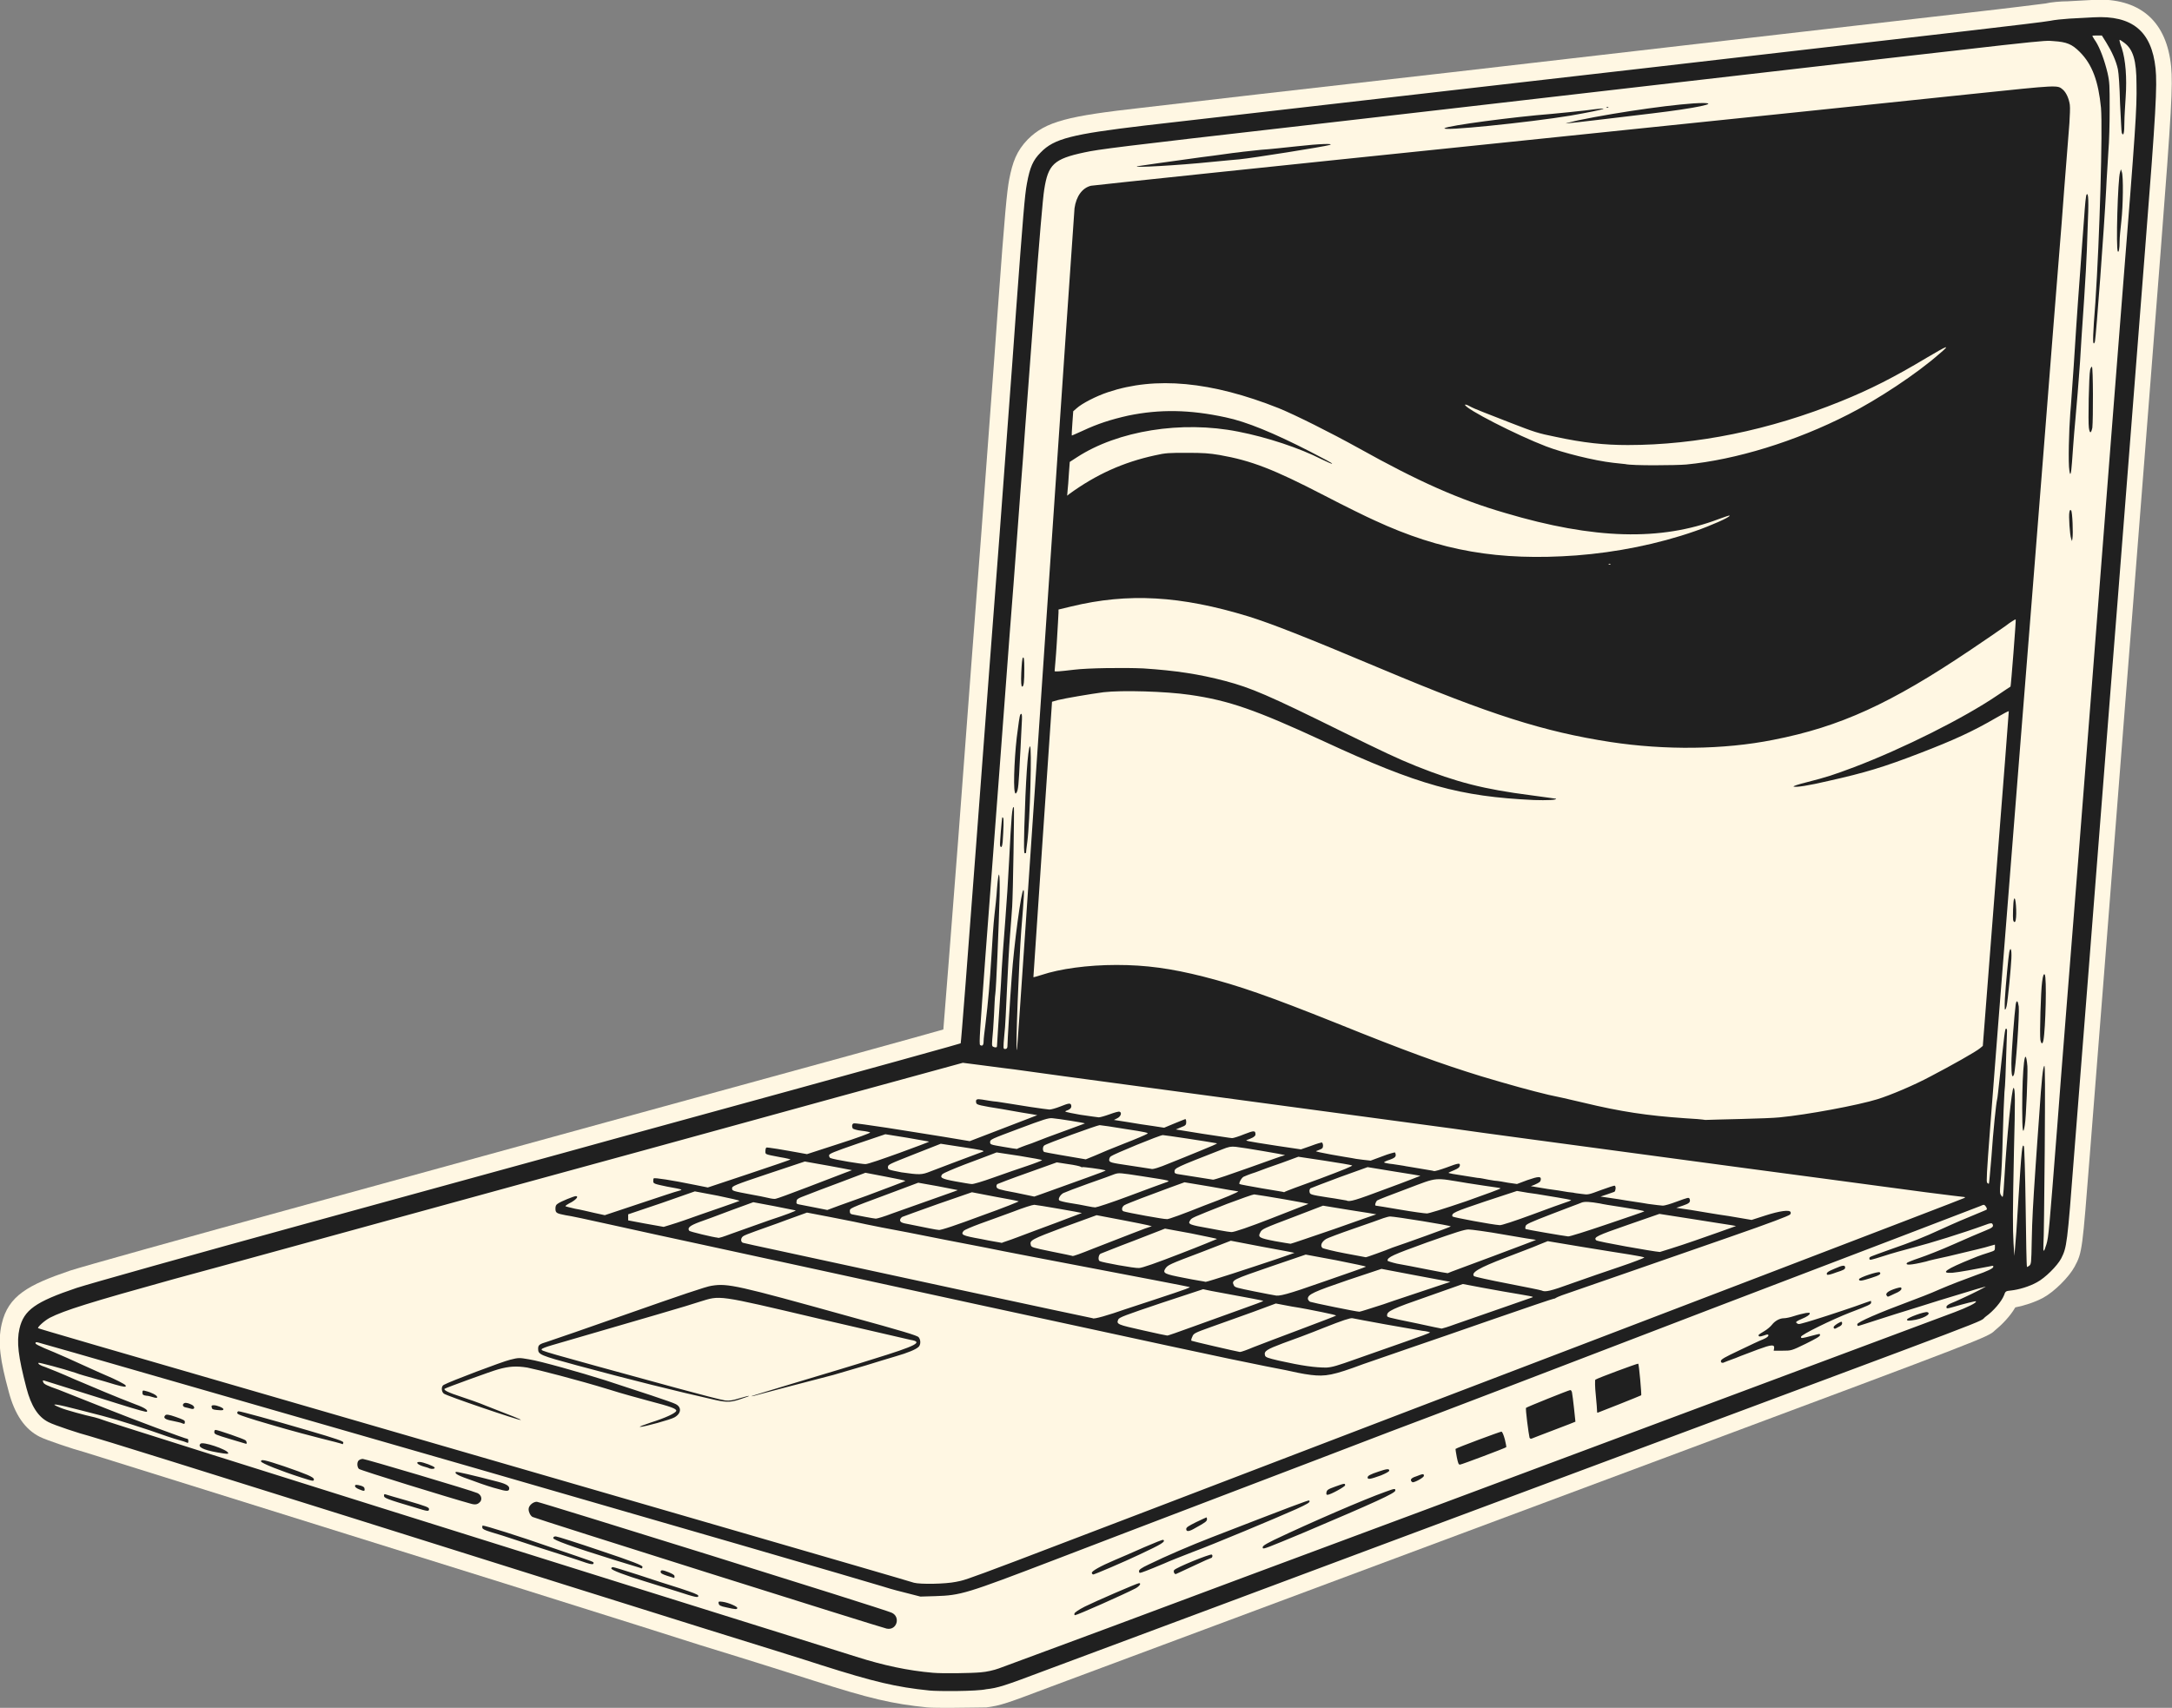 <?xml version="1.0" encoding="utf-8"?>
<!-- Generator: Adobe Illustrator 23.0.0, SVG Export Plug-In . SVG Version: 6.00 Build 0)  -->
<svg version="1.1" id="Layer_1" xmlns="http://www.w3.org/2000/svg" xmlns:xlink="http://www.w3.org/1999/xlink" x="0px" y="0px"
	 viewBox="0 0 501.7 394.5" style="enable-background:new 0 0 501.7 394.5;" xml:space="preserve">
<rect x="0" y="0" width="501.7" height="394.5" fill="#808080" stroke="none"/>
<style type="text/css">
	.st0{fill:#FFF7E3;}
	.st1{fill:#202020;}
</style>
<g>
	<g>
		<path class="st0" d="M219.5,394.5c-1.8,0-4.2,0-5.3-0.1c-8.1-0.8-13.5-2.1-26-6.1c-2.8-0.9-14.4-4.6-26.5-8.3l-14.5-4.6
			c-16.8-5.3-42.6-13.4-66.7-20.9c-34.5-10.8-59.5-18.6-61.1-19.1c-2.3-0.6-8.6-2.7-10.2-3.5c-3.4-1.7-5.8-5.1-7.2-10.5
			c-1.9-7-2.6-11.3-1.6-15.6c1.5-6.5,6.1-9,15.8-12.3c3.1-1,25.6-7.3,54.8-15.3c0,0,64.1-17.6,69.5-19.1
			c50.8-13.9,71.1-19.5,77.4-21.3c0.5-6.1,1.8-22.7,3.4-43.5c1.9-25.3,4.3-57.5,5.4-71.5c1-14,2.8-37.2,3.8-51.6
			c1.6-22.2,2.1-27,2.6-29.7c0.8-4.1,1.7-6.6,4.3-9.3c4.2-4.2,9.4-5.4,26.3-7.3c11.9-1.4,36.2-4.2,71.5-8.2l53.7-6.2
			c28.4-3.3,56.6-6.5,65.2-7.5c10.6-1.2,17.6-2.1,18.4-2.2c1.2-0.3,3.5-0.5,5.1-0.5c1.5-0.1,4-0.2,5.5-0.3c0.6,0,1.2-0.1,1.7-0.1
			c9.9,0,15.7,5.3,16.7,15.5c0.4,4.3,0.1,10.2-2.4,42.4c-0.9,11.5-6.6,84.8-8.2,104.6c-2.9,37.5-7.1,90.5-8.2,104.6
			c-1.7,21.5-1.7,22.3-3.5,25.6c-1.3,2.4-4.7,5.8-7.3,7.2c-1.9,1-4.3,1.8-6.4,2.2c-1.2,2.1-3.2,4.1-4.8,5.4c-1.4,1.4-2.9,2-69.9,27
			c0,0-93.8,35-110.2,41.1c-16.4,6.1-33.5,12.5-38.1,14.2c-9.8,3.7-11.4,4.3-14.7,4.7C226.4,394.4,221.9,394.5,219.5,394.5z"/>
		<path class="st0" d="M495.2,57.5c-0.9,11.5-6.6,84.8-8.2,104.6c-2.9,37.5-7.1,90.5-8.2,104.6c-1.6,21-1.7,21.5-3,24.1
			c-0.9,1.7-3.7,4.5-5.6,5.5c-1.8,1-4.2,1.7-6,1.9c-1.2,0.1-1.3,0.2-1.6,1.1c-0.6,1.5-2.5,3.7-4.2,4.9c-2.3,1.7,8.9-2.6-95.4,36.3
			c-29.6,11-67.2,25.1-83.6,31.2c-16.4,6.1-33.5,12.5-38.1,14.2c-9.8,3.7-11.1,4.1-13.8,4.4c-1.9,0.2-10.9,0.3-12.9,0.1
			c-7.8-0.8-12.8-2-25.1-5.9c-3-1-14.9-4.7-26.5-8.3c-11.6-3.6-48.1-15.1-81.2-25.5c-33.1-10.4-60.7-19-61.3-19.1
			c-2-0.5-8.1-2.5-9.4-3.2c-2.4-1.2-4-3.7-5.1-7.9c-1.9-7.3-2.3-10.6-1.6-13.7c1-4.3,3.7-6.2,13.2-9.4c3.1-1,25.8-7.4,54.6-15.3
			c27.2-7.5,58.4-16,69.5-19.1c67.9-18.6,79.9-22,80.1-22.1c0.1-0.1,1.7-20.9,3.6-46.2c1.9-25.3,4.3-57.5,5.4-71.5
			c1-14,2.8-37.2,3.8-51.6c1.6-21.6,2-26.7,2.5-29.3c0.7-3.8,1.4-5.4,3.2-7.2c3.1-3.2,7.2-4.2,24-6.2c16.5-1.9,56.7-6.5,116.8-13.4
			c31-3.6,64.1-7.4,73.6-8.5c9.4-1.1,17.9-2.1,18.8-2.3c0.9-0.2,2.9-0.4,4.4-0.5c1.6-0.1,4.1-0.2,5.6-0.3
			c8.9-0.5,13.4,3.2,14.3,11.8C498,19.8,497.6,25.8,495.2,57.5z"/>
	</g>
	<path class="st1" d="M214.7,390.5c-7.8-0.8-12.8-2-25.1-5.9c-3-1-14.9-4.7-26.5-8.3c-11.6-3.6-48.1-15.1-81.2-25.5
		c-33.1-10.4-60.7-19-61.3-19.1c-2-0.5-8.1-2.5-9.4-3.2c-2.4-1.2-4-3.7-5.1-7.9c-1.9-7.3-2.3-10.6-1.6-13.7c1-4.3,3.7-6.2,13.2-9.4
		c3.1-1,25.8-7.4,54.6-15.3c27.2-7.5,58.4-16,69.5-19.1c67.9-18.6,79.9-22,80.1-22.1c0.1-0.1,1.7-20.9,3.6-46.2
		c1.9-25.3,4.3-57.5,5.4-71.5c1-14,2.8-37.2,3.8-51.6c1.6-21.6,2-26.7,2.5-29.3c0.7-3.8,1.4-5.4,3.2-7.2c3.1-3.2,7.2-4.2,24-6.2
		c16.5-1.9,56.7-6.5,116.8-13.4c31-3.6,64.1-7.4,73.6-8.5c9.4-1.1,17.9-2.1,18.8-2.3c0.9-0.2,2.9-0.4,4.4-0.5
		c1.6-0.1,4.1-0.2,5.6-0.3c8.9-0.5,13.4,3.2,14.3,11.8c0.4,3.9,0.1,10-2.4,41.6c-0.9,11.5-6.6,84.8-8.2,104.6
		c-2.9,37.5-7.1,90.5-8.2,104.6c-1.6,21-1.7,21.5-3,24.1c-0.9,1.7-3.7,4.5-5.6,5.5c-1.8,1-4.2,1.7-6,1.9c-1.2,0.1-1.3,0.2-1.6,1.1
		c-0.6,1.5-2.5,3.7-4.2,4.9c-2.3,1.7,8.9-2.6-95.4,36.3c-29.6,11-67.2,25.1-83.6,31.2c-16.4,6.1-33.5,12.5-38.1,14.2
		c-9.8,3.7-11.1,4.1-13.8,4.4C225.7,390.7,216.7,390.7,214.7,390.5L214.7,390.5z M226.5,386.3c1.4-0.1,3.1-0.5,4.2-0.9
		c1-0.4,12.8-4.7,26.2-9.7c13.4-5,45.5-17,71.4-26.6c63-23.5,119.4-44.6,123.2-46c2.9-1.1,5.2-2.2,4.9-2.5c-0.1-0.1-2.5,0.5-5.6,1.4
		c-1.1,0.3-1.2,0.3-1.2-0.1c0-0.3,0.4-0.6,1.4-1c0.8-0.3,2-0.9,2.7-1.2c2-0.9,5.5-2.7,4.9-2.5c-1.3,0.3-7.3,2.2-10.7,3.2
		c-2.1,0.7-5.2,1.6-6.7,2.1c-1.6,0.5-4.9,1.5-7.3,2.3c-2.5,0.8-4.6,1.5-4.7,1.5c-0.1,0-0.2-0.2-0.2-0.4c0-0.5,5.1-2.7,12.1-5.3
		c1.6-0.6,4.8-1.8,7-2.8c2.3-1,6-2.4,8.2-3.2c2.9-1,4-1.6,4.1-1.9c0.1-0.3,0-0.4-0.7-0.2c-3,0.6-7.4,1.4-8.7,1.5
		c-3,0.2-1.6-0.8,4.6-3.3c1.4-0.6,3.2-1.2,3.9-1.4c1.2-0.4,1.3-0.4,1.3-1.1v-0.7l-1.1,0.3c-1.2,0.4-3.9,1-9.7,2.4
		c-2.3,0.5-4.6,1-5.1,1.2c-3.7,0.9-4.9,0.9-4.4,0.3c0.1-0.1,1.3-0.6,2.8-1.1c1.5-0.5,5.1-1.9,8-3.2c2.9-1.3,6.2-2.7,7.2-3.1
		c1.8-0.7,2.1-1,1.7-1.6c-0.1-0.2-0.5-0.2-1.5,0.2c-5.5,2-13,4.3-16.5,5.2c-2.3,0.6-5.5,1.5-7,2c-3.2,1-3.4,1.1-3.4,0.6
		c0-0.4-0.1-0.3,4.3-1.9c6-2.1,7.8-2.8,12.6-5c2.6-1.2,5.9-2.6,7.4-3.2c1.4-0.6,2.7-1.1,2.8-1.2c0.1-0.1,0-0.4-0.2-0.7
		c-0.4-0.5-0.4-0.5-1.3-0.1c-0.5,0.2-28.4,10.9-62,23.7c-33.6,12.9-67,25.7-74.3,28.4c-7.3,2.8-24.8,9.5-39,14.9
		c-14.2,5.4-31.4,12-38.2,14.6c-20.9,8-21.9,8.3-27.9,8.5l-3.4,0.1l-3.9-1c-2.1-0.5-4.4-1.2-5-1.4c-0.6-0.2-15.6-4.6-33.2-9.7
		c-17.6-5.1-44.6-12.9-59.8-17.3C57.1,324,9.4,310.2,8.8,310.1c-0.5-0.1-0.6-0.1-0.6,0.2c0,0.2,0.9,0.6,2,1.1
		c2.5,1,7.9,3.4,10.9,4.8c1.3,0.6,2.9,1.3,3.6,1.6c1.7,0.7,4.1,1.9,4.3,2.2c0.3,0.5-0.4,0.4-2.5-0.2c-1.2-0.4-3.4-1-4.8-1.4
		c-1.4-0.4-3.3-0.9-4.3-1.3c-3-1-8.4-2.4-8.5-2.3c-0.2,0.2,0.3,0.6,1.6,1c0.8,0.3,3.8,1.5,6.7,2.8c5.2,2.2,9.4,4,14.1,5.8
		c2.2,0.8,3,1.4,2.6,1.7c-0.1,0.1-1.7-0.3-6.8-1.9c-2.2-0.7-15-4.7-16.9-5.3c-0.3-0.1-0.4,0-0.2,0.4c0.1,0.4,0.9,0.8,3.5,1.7
		c1.8,0.7,6.8,2.7,11.1,4.4c6,2.4,18.3,7,18.8,7c0,0,0.1,0.2,0.1,0.5c0,0.4-0.1,0.5-0.4,0.3c-0.2-0.1-1.1-0.4-1.9-0.6
		c-0.8-0.2-3.8-1.2-6.6-2.2c-6.7-2.2-7.9-2.6-15.8-4.6c-6.1-1.6-7.8-1.8-4.8-0.6c1.2,0.5,5.6,1.7,7.9,2.2c0.7,0.2,1.4,0.4,1.6,0.5
		c0.3,0.2,26.2,8.4,124.8,39.3c25.5,8,47.7,14.9,49.5,15.5c6.3,2,11.9,3.2,17.7,3.7C217.7,386.6,224.4,386.5,226.5,386.3
		L226.5,386.3z M204.8,376.2c-1.1-0.2-81.4-25.5-81.8-25.8c-0.5-0.3-0.9-1.1-0.9-1.8c0-0.8,1-1.7,1.9-1.7c0.6,0,79.9,24.7,81.9,25.6
		C208.1,373.4,207.2,376.7,204.8,376.2L204.8,376.2z M248.2,372.7c0-0.2,1-0.9,2.4-1.6c2.4-1.2,12.1-5.4,12.5-5.4
		c0.6,0,0.1,0.7-0.8,1.2c-2.7,1.4-13.5,6.2-14,6.2C248.2,373.1,248.1,372.9,248.2,372.7L248.2,372.7z M167.8,371.3
		c-1.5-0.3-1.7-0.5-1.8-0.9c-0.1-0.5,0-0.5,0.9-0.4c1.4,0.2,3.4,1.1,3.4,1.4C170.3,371.8,170,371.8,167.8,371.3L167.8,371.3z
		 M156.1,367.5c-2.4-0.7-5.7-1.8-7.4-2.3c-4.2-1.3-7.5-2.5-7.5-2.9c0-0.2,0.2-0.3,0.4-0.3c0.2,0,2.8,0.8,5.9,1.8
		c3,1,7.3,2.4,9.6,3.1c3,1,4.1,1.4,4.2,1.7C161.3,369.1,161,369.1,156.1,367.5L156.1,367.5z M154.1,364c-1.2-0.4-1.5-0.6-1.5-0.9
		c0-0.5,0.4-0.5,1.9,0.1c0.9,0.4,1.3,0.6,1.3,0.9c0,0.2,0,0.4-0.1,0.4C155.7,364.5,155,364.3,154.1,364L154.1,364z M252.2,363.3
		c0-0.4,1.9-1.5,5.2-2.9c1.5-0.6,4.6-2,6.9-3c2.3-1,4.3-1.8,4.4-1.7c0.6,0.4-0.4,1-5.3,3.3c-4,1.9-10.6,4.7-10.9,4.7
		C252.3,363.6,252.2,363.5,252.2,363.3L252.2,363.3z M271.2,363.3c-0.1-0.2-0.1-0.5,0-0.6c0.4-0.6,8.3-3.8,8.7-3.6
		c0.3,0.2,0.1,0.8-0.2,0.8c-0.1,0-1.9,0.8-4,1.8c-2.1,1-3.9,1.8-4.1,1.9C271.4,363.6,271.3,363.5,271.2,363.3L271.2,363.3z
		 M263.1,362.9c0-0.3,0.5-0.7,2.2-1.5c4.1-2,9.7-4.4,14.6-6.3c18.6-7.2,22.3-8.6,22.5-8.5c0.4,0.4-0.4,0.8-3,2
		c-4.7,2.1-19.3,8.2-23.9,9.9c-2.3,0.9-5.4,2.1-6.7,2.7c-3.8,1.6-5.2,2.1-5.4,2.1C263.2,363.4,263.1,363.2,263.1,362.9L263.1,362.9z
		 M142.1,360.4c-10.3-3.2-14.3-4.7-14.3-5.1c0-0.3,0.2-0.4,0.6-0.4c0.3,0,5,1.5,10.3,3.3c7.5,2.5,9.7,3.4,9.7,3.7
		c0,0.2-0.1,0.4-0.2,0.4C148.1,362.2,145.3,361.4,142.1,360.4L142.1,360.4z M135.4,361c-0.5-0.2-3.3-1.1-6.1-2
		c-2.9-0.9-7.2-2.3-9.6-3.1c-2.4-0.8-5.2-1.7-6.3-2c-1.6-0.5-1.9-0.7-2-1c0-0.3,0-0.5,0.1-0.5c0.6,0,8.3,2.4,16,5.1
		c10.2,3.5,9.6,3.2,9.6,3.6C137.1,361.4,136.6,361.4,135.4,361L135.4,361z M291.7,357.6c-0.2-0.4,0.2-0.7,2.6-1.9
		c8.4-4,20.9-9.4,25.7-11.1c2.2-0.8,2.3-0.8,2.3-0.3c0,0.6-4.6,2.7-21.1,9.7C292.8,357.5,291.8,357.9,291.7,357.6L291.7,357.6z
		 M274,353.2c0-0.4,0.5-0.7,2.3-1.6c1.3-0.6,2.3-1.1,2.4-1.1c0,0,0.1,0.2,0.1,0.4c0,0.5-0.4,0.8-2.6,2
		C274.7,353.8,274,353.9,274,353.2L274,353.2z M96.1,348.3c-7.1-2.1-7.4-2.3-7.4-2.8c0-0.4,0.1-0.4,0.4-0.3c0.2,0.1,2.4,0.7,4.8,1.4
		c4.8,1.4,5.2,1.6,5.2,2C99.1,349.2,98.7,349.1,96.1,348.3L96.1,348.3z M108.6,347.3c-4.4-1.2-25.5-7.7-25.7-8
		c-0.4-0.4-0.5-1.4-0.1-1.9c0.2-0.2,0.6-0.4,1-0.4c0.6,0,25.2,7.3,26.5,7.9c0.8,0.4,1.1,1.2,0.7,1.9
		C110.4,347.5,109.9,347.7,108.6,347.3L108.6,347.3z M306.4,344.7c0.1-0.5,0.3-0.7,2-1.3c2.2-0.8,2.3-0.8,2.3-0.3
		c0,0.3-3.4,2.2-4.1,2.2C306.4,345.3,306.3,345.1,306.4,344.7L306.4,344.7z M82.9,344c-0.5-0.2-0.9-0.5-0.9-0.7
		c0-0.4,0.3-0.4,1.4-0.1c0.6,0.2,0.8,0.4,0.8,0.7C84.3,344.5,84.1,344.5,82.9,344L82.9,344z M114.9,343.9c-0.9-0.2-3.4-1-5.5-1.8
		c-3.5-1.2-4.5-1.7-4.1-2.1c0.1-0.1,3.7,0.7,9.8,2.3c1.9,0.5,2.7,1,2.5,1.7C117.5,344.5,116.9,344.5,114.9,343.9L114.9,343.9z
		 M325.9,341.9c0-0.3,0.3-0.6,1.3-0.9c1.5-0.6,1.7-0.6,1.7-0.1c0,0.4-2,1.5-2.6,1.5C326.1,342.3,325.9,342.1,325.9,341.9
		L325.9,341.9z M69.6,341.3c-4.7-1.5-9.2-3.3-9.3-3.7c-0.1-0.6,0.8-0.4,5.3,1.1c5.2,1.8,6.9,2.5,6.9,3
		C72.5,342.2,72.4,342.2,69.6,341.3L69.6,341.3z M315.9,341.3c0-0.4,0.5-0.7,2.6-1.4c1.8-0.6,2.4-0.7,2.4-0.2c0,0.2-0.7,0.6-1.9,1.1
		C316.5,341.7,315.9,341.8,315.9,341.3L315.9,341.3z M99.2,339.2c-0.1-0.1-0.8-0.3-1.5-0.5c-1.3-0.4-1.8-1-0.8-1
		c0.8,0,3.4,1,3.5,1.3C100.5,339.3,99.8,339.4,99.2,339.2L99.2,339.2z M336.5,336.6c-0.2-1-0.3-1.8-0.3-1.9c0.3-0.3,10.3-4,10.6-4
		c0.2,0,0.5,0.7,0.8,1.8c0.2,0.9,0.4,1.7,0.3,1.8c-0.2,0.2-10.3,4-10.6,4C336.9,338.4,336.8,338,336.5,336.6L336.5,336.6z
		 M50.2,335.5c-3.4-0.6-4.6-1.3-3.9-2c0.5-0.6,6.1,1.3,6.4,2.1C52.8,335.9,52.5,335.9,50.2,335.5L50.2,335.5z M53.1,332.4
		c-3.3-1-3.6-1.1-3.6-1.6c0-0.3,0.1-0.5,0.3-0.5c0.5,0,6.6,2.1,6.9,2.4c0.3,0.2,0.4,0.9,0.1,0.8C56.8,333.5,55.1,333,53.1,332.4
		L53.1,332.4z M73.9,332.2c-6.6-1.7-9.3-2.5-14.7-4.1c-3.5-1.1-4.4-1.4-4.4-1.7c0-0.2,0.1-0.4,0.3-0.4c0.5,0,7.8,2,16,4.4
		c6.8,2,8.2,2.5,8.2,2.8c0,0.2-0.1,0.4-0.2,0.4C79.1,333.5,76.7,332.9,73.9,332.2L73.9,332.2z M353.3,332.1c-0.2-0.8-1-6.8-0.8-6.9
		c0.2-0.2,9.9-4.1,10.2-4.1c0.2,0,0.3,0.2,0.4,0.5c0.2,0.9,0.8,6.7,0.8,6.8c0,0-2.2,0.9-4.9,1.9c-2.6,1-5,1.9-5.2,2
		C353.6,332.4,353.4,332.3,353.3,332.1L353.3,332.1z M41.9,328.7c-0.2-0.1-1.2-0.3-2.1-0.5c-1.7-0.3-2.2-0.7-1.6-1.3
		c0.2-0.2,0.7-0.2,2.4,0.4c1.7,0.6,2.1,0.8,2.1,1.1C42.7,329,42.6,329,41.9,328.7L41.9,328.7z M368.9,326c0-0.2-0.1-1.9-0.3-3.8
		c-0.2-1.8-0.2-3.4-0.1-3.5c0.6-0.4,9.8-3.8,9.9-3.7c0.2,0.1,0.8,7.2,0.7,7.3c-0.1,0.1-9.9,4-10,4
		C368.9,326.4,368.9,326.2,368.9,326L368.9,326z M50.1,325.7c-1-0.1-1.1-0.2-1.2-0.6c-0.1-0.4,0-0.5,0.5-0.5c0.7,0,2.2,0.6,2.2,0.9
		C51.6,325.8,51.3,325.8,50.1,325.7L50.1,325.7z M44.1,325.4c-0.3-0.1-0.8-0.2-1.2-0.3c-0.7-0.1-0.9-0.7-0.3-1
		c0.4-0.2,1.8,0.3,2.1,0.7C45.1,325.3,44.7,325.6,44.1,325.4L44.1,325.4z M35.2,322.7c-0.3-0.1-1-0.3-1.4-0.3
		c-0.7-0.1-0.9-0.2-0.9-0.7c0-0.5,0.1-0.6,0.7-0.4c1.3,0.3,2.7,1,2.7,1.4C36.4,322.9,36.1,323,35.2,322.7L35.2,322.7z M397.5,314.4
		c0-0.4,0.9-0.9,4.3-2.5c2.3-1.1,4.8-2.3,5.4-2.5c1-0.4,1.5-0.9,1.2-1.1c-0.1-0.1-0.5,0-1,0.2c-0.9,0.3-1.2,0.3-1.2-0.1
		c0-0.1,0.6-0.5,1.3-0.9c0.7-0.4,1.5-1.1,1.8-1.5c0.7-0.9,1.8-1.5,2.8-1.5c0.4,0,1.4-0.2,2.3-0.5c0.9-0.3,2.2-0.6,2.7-0.7
		c0.9-0.1,1-0.1,0.9,0.2c0,0.2-0.7,0.7-1.7,1.1c-1.4,0.6-1.6,0.8-1.3,1c0.3,0.3,0.5,0.3,1.2,0.1c2.4-0.6,9-2.8,12.2-3.9
		c2-0.7,3.6-1.3,3.7-1.3c0.1,0,0.1,0.2,0.1,0.4c0,0.4-0.7,0.7-4.9,2.3c-4.1,1.6-11.3,5.1-11.3,5.6c0,0.4,0.1,0.4,2.7-0.3
		c1.6-0.4,1.7-0.5,1.7-0.1c0,0.3-0.9,0.8-3.3,2c-3.3,1.6-3.3,1.6-5.4,1.6l-2,0l0.1-0.6c0.1-0.9-0.7-0.8-3.7,0.3
		c-1.5,0.6-3.8,1.4-5.2,2c-1.4,0.5-2.7,1-2.9,1.1C397.6,314.8,397.5,314.7,397.5,314.4L397.5,314.4z M423.6,306.8
		c-0.2-0.3,0.1-0.6,0.9-1.1c0.9-0.5,1-0.5,1,0c0,0.3-0.3,0.6-0.8,0.8C423.8,307,423.8,307,423.6,306.8L423.6,306.8z M440.5,304.8
		c0-0.4,4.1-1.9,4.7-1.7c1.1,0.4-1.1,1.6-3.6,1.9C440.7,305.1,440.5,305.1,440.5,304.8L440.5,304.8z M435.9,299.4
		c-0.6-0.6,0.2-1.2,2.1-1.8c1.1-0.3,1.2-0.3,1.2,0.1c0,0.3-0.5,0.7-1.5,1.1C436,299.6,436.1,299.6,435.9,299.4L435.9,299.4z
		 M429.4,295.5c0-0.4,4.5-1.9,4.8-1.6c0.4,0.4-0.1,0.7-2,1.3C430,295.9,429.4,296,429.4,295.5L429.4,295.5z M422,294.4
		c-0.2-0.4,0.2-0.7,1.9-1.4c1.8-0.8,2.3-0.8,2.3-0.2c0,0.4-0.4,0.6-2,1.1C422.9,294.4,422.1,294.6,422,294.4L422,294.4z
		 M220.8,365.4c3.4-0.7-1.8,1.2,106.9-40.4c18.6-7.1,54.5-20.8,79.8-30.5c25.3-9.7,46.2-17.7,46.3-17.8c0.1-0.1,0.1-0.2-0.1-0.2
		c-0.2,0-4.2-0.5-8.9-1.1c-4.7-0.6-14.8-2-22.4-3c-7.6-1-27.8-3.7-44.8-6c-17-2.3-35.9-4.8-42-5.7c-32.5-4.4-100.6-13.5-101.5-13.7
		c-1-0.1-1.6-0.2-7.8-1l-3.9-0.5l-16.8,4.6c-9.3,2.5-46.8,12.9-83.5,22.9C85.6,283,48.6,293.2,40,295.5c-19.1,5.3-25.2,7.2-28.5,8.9
		c-1.3,0.7-2.9,2.2-2.7,2.4c0.1,0.1,10.3,3.1,77.3,22.5c46.5,13.5,123.6,35.8,125,36.3C212.6,366,218.4,365.9,220.8,365.4
		L220.8,365.4z M150.3,328.6c3.5-1.1,5.8-2.2,5.9-2.7c0.1-0.5-1.3-1-6.3-2.3c-2.2-0.6-6.3-1.7-9.1-2.6c-7.5-2.3-16.5-4.6-19-5.1
		c-2.5-0.4-4.2-0.3-6.7,0.4c-1.5,0.4-12.2,4.3-12.4,4.5c-0.3,0.3,0.9,0.9,3.7,1.8c1.8,0.6,4.4,1.5,5.8,2.1c6.2,2.4,8.2,3.2,8.1,3.3
		c-0.2,0.2-17.3-5.6-17.8-6.1c-0.6-0.5-0.6-1.7,0-2c1.4-0.8,13.6-5.4,15.3-5.8c2-0.5,2.1-0.5,4.4-0.1c2.6,0.4,11.8,3,17.5,4.8
		c7.7,2.5,15.6,5.1,16.3,5.5c1.5,0.7,1.4,2.2-0.2,3.1c-0.8,0.5-7,2.2-7.9,2.2C147.4,329.6,148.6,329.2,150.3,328.6L150.3,328.6z
		 M165.3,323.4c-8.9-2-19.8-4.7-32-8c-8.5-2.3-9-2.5-9-3.8c0-0.9,0.2-1.1,2.2-1.7c1-0.3,9.6-3.3,19-6.6c11.1-3.9,17.8-6.2,18.9-6.3
		c3.7-0.6,5.9-0.1,31.8,7.1c12.4,3.4,15.7,4.4,16,4.8c0.5,0.6,0.5,1.7,0,2.2c-0.6,0.6-2.5,1.4-5.3,2.2c-1.3,0.4-4.4,1.3-6.9,2.1
		c-2.4,0.7-5.8,1.7-7.5,2.2c-8.8,2.3-14.2,3.7-16.4,4.3c-1.4,0.4-2.5,0.7-2.5,0.6c-0.1,0,4.8-1.5,10.8-3.3c6-1.8,13.7-4.1,17.1-5.2
		c10.4-3.2,11.8-4,8.8-4.5c-0.5-0.1-10-2.3-21.2-4.9c-23.8-5.6-22.6-5.4-27.5-3.9c-2.3,0.8-12.7,3.8-34,10c-1.4,0.4-2.5,0.8-2.5,1
		c0.1,0.4-1.1,0.1,31.1,8.9c5.5,1.5,10.5,2.8,11.3,2.9c1,0.1,1.7,0,3.3-0.5c2.7-0.8,3-0.7,0.5,0.1C169,323.9,168,324,165.3,323.4
		L165.3,323.4z M302.8,317.6c-0.8-0.1-2.1-0.3-3-0.5c-0.8-0.2-4.2-0.9-7.4-1.5c-8.7-1.7-28.4-6-67.2-14.4
		c-35.9-7.8-37.1-8.1-60.7-13.2c-7.9-1.7-18.5-4-23.4-5.1c-4.9-1.1-9.6-2.1-10.5-2.2c-2-0.4-2.3-0.5-2.3-1.5c0-0.6,0.1-0.9,0.6-1.2
		c0.7-0.5,3.7-1.7,4.1-1.7c0.7,0,0.2,0.7-1,1.4c-0.8,0.4-1.4,0.8-1.4,0.9c0,0.1,1,0.3,2.2,0.6c1.2,0.2,3.3,0.7,4.6,1l2.3,0.5
		l8.1-2.7c4.5-1.5,8.4-2.8,8.9-2.9c0.4-0.1,0.7-0.2,0.7-0.3c-0.1-0.1-1.5-0.4-3.3-0.7c-2.9-0.6-3.2-0.7-3.2-1.2c0-0.3,0-0.6,0.1-0.7
		c0.2-0.2,4.1,0.4,9.5,1.5l3,0.6l9.6-3.2c5.3-1.8,9.6-3.2,9.5-3.3c0,0-1.1-0.3-2.4-0.5c-3.6-0.7-3.4-0.6-3.4-1.4
		c0-0.4,0.1-0.7,0.2-0.8c0.1-0.1,1.2,0.1,2.6,0.3c1.3,0.2,3.4,0.6,4.6,0.8l2.2,0.4l7.4-2.4c4.1-1.3,7.3-2.5,7.2-2.6
		c-0.1-0.1-1-0.3-2-0.4c-1-0.1-1.9-0.4-2-0.5c-0.3-0.5-0.2-1.1,0.2-1.2c0.2-0.1,3.6,0.4,7.6,1c4,0.6,9.9,1.6,13.2,2.1l6,1l7.8-3
		l7.8-3l-1.1-0.2c-0.6-0.1-3.8-0.6-7-1.2c-5.1-0.8-5.9-1-6-1.4c-0.2-0.9,0.1-1,1.4-0.8c0.7,0.1,2.2,0.4,3.5,0.5
		c2.8,0.4,3,0.5,7.6,1.2c2.1,0.3,4.1,0.6,4.4,0.6c0.4,0,1.5-0.3,2.5-0.7c2-0.8,2.3-0.8,2.5-0.4c0.2,0.6-0.1,1-0.9,1.3
		c-0.8,0.3-0.8,0.3,3,1c2.1,0.3,4.1,0.6,4.3,0.6c0.3,0,1.4-0.3,2.5-0.7c1.1-0.4,2.1-0.7,2.3-0.6c0.6,0.2,0.3,1.1-0.5,1.5l-0.8,0.4
		l3.2,0.5c1.7,0.3,4.3,0.7,5.8,0.9l2.6,0.4l2.4-1c1.3-0.5,2.4-1,2.5-1c0.1,0,0.2,0.3,0.2,0.7c0,0.6-0.1,0.8-1.2,1.2l-1.2,0.5l6.2,1
		c3.4,0.5,6.5,1,6.8,1c0.3,0,1.6-0.4,2.8-0.9c2.3-0.9,2.6-0.9,2.6,0.1c0,0.2-0.3,0.5-0.7,0.7c-0.4,0.2-0.9,0.4-1.2,0.5
		c-0.5,0.2-0.8,0.2,7,1.4l5.4,0.8l2.3-0.8c1.3-0.5,2.4-0.8,2.5-0.8c0.1,0,0.3,0.3,0.3,0.7c0,0.5-0.1,0.7-0.6,0.9
		c-0.3,0.1-0.8,0.3-1,0.4c-0.2,0.1,1.4,0.4,3.5,0.8c2.1,0.4,4.2,0.7,4.7,0.8c0.4,0.1,1.6,0.3,2.6,0.4l1.8,0.2l2.7-1
		c1.5-0.6,2.8-0.9,2.9-0.9c0.1,0.1,0.2,0.4,0.2,0.7c-0.1,0.4-0.3,0.6-1.4,1c-0.7,0.2-1.3,0.5-1.3,0.6c0,0.1,0.9,0.3,2,0.4
		c1.1,0.2,2.2,0.3,2.6,0.4c0.3,0.1,1.9,0.3,3.5,0.6c1.6,0.3,3.2,0.5,3.4,0.6c0.2,0.1,1.5-0.3,2.9-0.8c2.9-1.1,3.2-1.1,3.1-0.4
		c-0.1,0.4-0.4,0.6-1.3,1c-0.7,0.3-1.2,0.5-1.3,0.6c-0.1,0.1,0.9,0.3,4.9,0.9c0.8,0.1,1.7,0.3,2,0.3c0.3,0,1.3,0.2,2.3,0.4
		c1,0.2,1.9,0.3,2.1,0.3c0.2,0,1.3,0.2,2.4,0.4l2.1,0.3l2.4-0.9c2.6-0.9,3.2-0.9,3.1-0.1c-0.1,0.5-0.2,0.6-1.5,1.2l-0.8,0.3l1.8,0.3
		c1,0.2,3.1,0.5,4.6,0.7c1.6,0.3,3.1,0.5,3.4,0.5c0.3,0.1,1.2,0.2,2,0.3c1.4,0.2,1.5,0.2,4.4-0.9c1.7-0.6,3.1-1.1,3.2-1
		c0.3,0.2,0.2,1.2-0.1,1.4c-0.2,0.1-0.9,0.3-1.7,0.6l-1.5,0.5l4.1,0.6c2.2,0.4,5.3,0.8,6.9,1.1c1.5,0.2,3.1,0.4,3.4,0.4
		c0.4,0,1.8-0.4,3.1-0.9c2.8-1,2.9-1.1,3.1-0.6c0.2,0.7-0.1,1-1.6,1.5l-1.5,0.5l3.4,0.5c1.9,0.3,5.8,1,8.7,1.4l5.3,0.9l3.1-1
		c3.4-1.1,5.7-1.4,5.9-0.8c0.1,0.2,0,0.5-0.2,0.6c-0.4,0.3-3.9,1.7-14.3,5.3c-12.1,4.2-36.5,12.7-38.3,13.3
		c-0.6,0.2-1.2,0.5-1.4,0.6c-0.1,0.1-0.3,0.2-0.5,0.2c-0.2,0-6.4,2.1-13.9,4.7c-7.5,2.6-16.1,5.6-19.1,6.6c-3,1-8,2.8-11,3.8
		C307.9,317.7,306.2,318,302.8,317.6L302.8,317.6z M313.3,313.9c2.9-1,7.9-2.8,11.1-3.9c3.2-1.1,5.9-2.1,5.9-2.2
		c0-0.1-0.8-0.3-1.8-0.4c-1-0.2-4.8-0.8-8.6-1.5c-3.8-0.7-7.1-1.3-7.5-1.4c-0.5-0.1-2.3,0.5-6.6,2.2c-3.2,1.3-7.5,2.9-9.5,3.6
		c-3.7,1.4-4.4,1.8-4.1,2.8c0.1,0.4,0.6,0.6,3.2,1.2c5.4,1.2,8.3,1.6,11,1.6C307.8,315.8,308.8,315.5,313.3,313.9L313.3,313.9z
		 M289.5,311.2c1.5-0.6,6.3-2.4,10.8-4.1c4.5-1.7,8.2-3.1,8.3-3.2c0.1-0.1-1.3-0.4-3.2-0.8c-1.9-0.4-5-1-7-1.3l-3.7-0.7l-5.4,2
		c-3,1.1-7.3,2.6-9.5,3.4c-3.9,1.4-4.1,1.5-4.4,2.3c-0.2,0.4-0.3,0.8-0.2,0.9c0.1,0.1,10.5,2.5,11.2,2.6
		C286.7,312.3,288.1,311.8,289.5,311.2L289.5,311.2z M275.7,306.4c3.3-1.2,8.3-3,11.1-4c2.8-1,5-1.8,5-1.9c-0.1-0.1-2.8-0.6-12-2.3
		l-1.9-0.4l-9.7,3.2c-8.3,2.8-9.7,3.3-9.9,3.8c-0.5,1.1-0.1,1.2,5.7,2.5c3,0.7,5.5,1.2,5.6,1.2C269.6,308.6,272.4,307.6,275.7,306.4
		L275.7,306.4z M336.1,305.9c10.4-3.6,17.5-6.1,17.8-6.2c0.5-0.2,0.2-0.2-6.8-1.4c-3.3-0.6-6.7-1.2-7.6-1.4l-1.6-0.3l-8.2,2.9
		c-8.1,2.8-9.3,3.4-9.3,4.3c0,0.5-0.4,0.4,6.9,1.9c3.1,0.7,5.7,1.2,5.7,1.2C333.1,306.9,334.5,306.5,336.1,305.9L336.1,305.9z
		 M260,302.4c4-1.3,9.1-3,11.2-3.7c2.1-0.7,3.8-1.3,3.6-1.4c-0.3-0.1-9.1-1.8-36.4-7c-4.6-0.9-9.4-1.8-10.7-2.1
		c-6.3-1.2-12.4-2.4-17.9-3.5c-3.3-0.6-9-1.7-12.6-2.5c-3.6-0.7-7.5-1.5-8.7-1.7l-2.1-0.4l-4.7,1.7c-2.6,1-5.9,2.1-7.2,2.6
		c-1.4,0.5-2.7,1-2.9,1.2c-0.6,0.5-0.5,1.4,0.1,1.5c0.3,0.1,3.6,0.8,7.3,1.6c13.7,3,73.1,15.8,73.4,15.8
		C252.6,304.8,256,303.8,260,302.4L260,302.4z M319.5,301.3c2.8-1,7.5-2.5,10.4-3.5c2.9-1,5.2-1.7,5.1-1.7c-0.1,0-3.7-0.7-8-1.5
		l-7.9-1.5l-7.8,2.6c-7.9,2.7-9.2,3.3-9.2,4.3c0,0.2,0.2,0.5,0.5,0.7c0.5,0.2,10.7,2.3,11.4,2.3C314.2,303,316.7,302.2,319.5,301.3
		L319.5,301.3z M305.9,296c5.2-1.8,9.5-3.3,9.6-3.4c0.1-0.1-3-0.7-6.9-1.5l-7-1.3l-8.2,2.8c-8.7,3-9,3.1-8.4,4.3
		c0.2,0.5,0.8,0.6,4.7,1.4c2.5,0.5,4.6,0.9,4.7,0.9C295.4,299.5,297.1,299.1,305.9,296L305.9,296z M363.2,296.4
		c3.1-1.1,8-2.8,11-3.8c3-1,5.5-2,5.6-2.1c0.1-0.1-1.4-0.4-3.3-0.7c-1.9-0.3-7-1.1-11.2-1.8l-7.8-1.3l-2,0.8c-1.1,0.5-4.6,1.8-7.7,3
		c-6.3,2.4-8.1,3.5-7.3,4.3c0.1,0.1,3.6,0.9,7.8,1.7c4.1,0.8,7.6,1.5,7.8,1.6C356.9,298.5,358,298.3,363.2,296.4L363.2,296.4z
		 M284.7,294.2c3.1-1,7.6-2.5,10-3.3c2.4-0.8,4.3-1.5,4.3-1.5c0,0-3.4-0.7-7.4-1.4l-7.3-1.4l-6.7,2.6c-7.7,2.9-7.8,3-8.4,3.8
		c-0.7,1.1-0.3,1.3,4.4,2.2c2.4,0.5,4.6,0.8,4.9,0.9C278.7,296.1,281.6,295.2,284.7,294.2L284.7,294.2z M344.8,290.2
		c5.6-2.1,10.1-3.8,10-3.8c-0.1,0-3.4-0.5-7.3-1.2c-3.9-0.7-7.7-1.2-8.3-1.2c-0.9,0-2.8,0.6-9.6,3c-8,2.9-9.1,3.4-9.1,4.2
		c0,0.1,0.9,0.4,2.2,0.7c1.2,0.2,4.3,0.8,6.8,1.3c2.5,0.5,4.7,0.9,4.9,0.9C334.5,294,339.2,292.3,344.8,290.2L344.8,290.2z
		 M272.6,289.6c4.7-1.8,8.5-3.4,8.5-3.4c0-0.1-2.7-0.6-6-1.3l-6-1.1l-7.2,2.8c-4,1.5-7.4,2.9-7.7,3c-0.5,0.3-0.6,1.5-0.2,1.7
		c0.5,0.3,8.1,1.7,9.1,1.6C263.8,292.9,267.2,291.7,272.6,289.6L272.6,289.6z M317.9,289.6c1.4-0.5,3-1.1,3.7-1.4
		c3-1,13.3-4.7,13.5-4.9c0.2-0.2-12.9-2.3-14-2.3c-0.3,0-1,0.2-1.6,0.4c-0.5,0.2-3.6,1.3-6.8,2.4c-3.2,1.1-6.1,2.2-6.4,2.4
		c-1.1,0.7-1.4,1.6-0.8,2.1c0.2,0.1,2.4,0.7,5.1,1.2c2.6,0.5,4.8,0.9,4.8,0.9C315.4,290.5,316.5,290.1,317.9,289.6L317.9,289.6z
		 M252.3,288.5c2.5-1,6.5-2.5,9-3.5c2.5-1,4.5-1.7,4.6-1.7c0.7,0-1.1-0.4-6.3-1.4l-6.3-1.2l-7.4,2.7c-7.7,2.9-8.1,3.1-7.8,4.2
		c0.1,0.5,0.4,0.6,4.8,1.5c2.6,0.5,4.8,1,4.8,1C247.7,290.3,249.8,289.5,252.3,288.5L252.3,288.5z M391.4,286.6
		c4.1-1.4,7.9-2.8,8.5-3l1.1-0.4l-1.1-0.2c-0.6-0.1-4.6-0.7-8.9-1.4l-7.7-1.2l-7.2,2.5c-7.2,2.5-8.1,2.9-7.4,3.6
		c0.2,0.3,13.2,2.6,14.7,2.7C383.7,289.1,387.4,288,391.4,286.6L391.4,286.6z M308.2,283.9c5.3-1.9,9.7-3.4,9.7-3.4
		c0,0-2.8-0.5-6.2-1l-6.1-1l-6.5,2.5c-7.4,2.8-7.6,2.9-8,3.7c-0.6,1.1-0.2,1.3,3.4,2c1.8,0.3,3.4,0.6,3.6,0.6
		C298.3,287.3,302.9,285.7,308.2,283.9L308.2,283.9z M235,285.8c1.8-0.7,5.9-2.2,9.1-3.4c3.2-1.2,5.8-2.2,5.8-2.2
		c-0.1-0.1-10.5-1.9-11-1.9c-0.4,0-2.6,0.7-4.9,1.6c-2.4,0.9-5.8,2.1-7.7,2.8c-1.9,0.7-3.5,1.4-3.7,1.6c-0.7,0.9-0.5,1.1,4,1.9
		c2.3,0.5,4.5,0.8,4.8,0.9C231.5,287,233.2,286.5,235,285.8L235,285.8z M168.9,285c1.6-0.6,5.7-2,9-3.2c3.4-1.1,6-2.1,5.9-2.2
		c-0.1,0-2.4-0.5-5-1l-4.8-0.9l-5.2,1.9c-2.9,1.1-6.1,2.3-7.3,2.7c-2.1,0.8-2.8,1.3-2.3,2c0.1,0.2,5.5,1.5,6.6,1.6
		C165.9,286.1,167.3,285.6,168.9,285L168.9,285z M371.2,282.8c4.7-1.6,8.6-2.9,8.6-3c0-0.1-2.2-0.5-4.8-0.9
		c-2.7-0.4-5.1-0.8-5.4-0.9c-2.3-0.4-3.6-0.5-4.3-0.2c-0.4,0.2-3.5,1.3-6.8,2.6c-5.2,2-6,2.4-6.1,2.8c-0.1,0.3-0.1,0.6,0,0.7
		c0.1,0.1,8.8,1.6,9.8,1.7C362.4,285.7,366.5,284.4,371.2,282.8L371.2,282.8z M293.5,281.5c4.6-1.8,8.5-3.3,8.7-3.4
		c0.3-0.1-10.8-2-12.5-2.2c-0.3,0-3.1,1-6.3,2.2c-8.1,3.2-8.1,3.2-8.5,3.8c-0.3,0.5-0.3,0.6,0,0.8c0.2,0.2,1.4,0.5,2.6,0.7
		c1.2,0.2,3.1,0.6,4.3,0.8c1.1,0.2,2.3,0.4,2.6,0.4C284.9,284.7,288.9,283.3,293.5,281.5L293.5,281.5z M226.5,280.9
		c5.6-2,9-3.4,8.8-3.4c-0.2-0.1-2.8-0.6-5.6-1.1l-5.2-1l-7.8,2.7c-4.3,1.5-8,2.9-8.3,3c-0.3,0.2-0.5,0.5-0.5,0.8
		c0.1,0.4,0.3,0.6,2.1,0.9c3.9,0.8,6.4,1.3,6.8,1.3C217.1,284.3,221.4,282.8,226.5,280.9L226.5,280.9z M158,281.9
		c2.2-0.8,6-2.1,8.3-2.9c2.3-0.8,4.3-1.5,4.5-1.6c0.1-0.1-2.1-0.6-5-1.2l-5.3-1l-7.7,2.7l-7.7,2.6v0.7v0.7l3.7,0.7
		c2.1,0.4,4.1,0.7,4.5,0.8C153.6,283.3,155.7,282.7,158,281.9L158,281.9z M353.8,280.6c3.7-1.4,7.4-2.7,8-2.9
		c0.7-0.2,1.2-0.5,1.1-0.5c-0.1-0.1-5.5-1-8-1.4c-0.5-0.1-1.7-0.2-2.7-0.4l-1.8-0.3l-7.3,2.4c-7.1,2.4-7.9,2.7-7.6,3.5
		c0.1,0.2,9.2,1.9,10.9,2C346.7,283.1,350,282,353.8,280.6L353.8,280.6z M278.1,278.5c4.6-1.7,8.1-3.2,7.9-3.3
		c-0.2,0-3.1-0.5-6.4-1.1l-6-1l-3.3,1.2c-1.8,0.7-4.9,1.8-6.7,2.5s-3.6,1.4-3.9,1.6c-0.6,0.4-0.7,1.2-0.2,1.4
		c0.8,0.3,9.6,1.9,10,1.8C269.6,281.8,273.6,280.3,278.1,278.5L278.1,278.5z M206.1,280.3c4.2-1.5,12.7-4.5,14.1-5
		c0.6-0.2,1.1-0.4,1-0.4c0,0-2.1-0.4-4.6-0.9l-4.5-0.8l-7.2,2.7c-8.9,3.3-8.6,3.2-8.6,3.9c0,0.4,0.1,0.6,0.5,0.7c1,0.2,5.1,1,5.5,1
		C202.6,281.5,204.3,281,206.1,280.3L206.1,280.3z M338.6,277.5c4.5-1.6,8.1-2.9,8-3c-0.1-0.1-0.9-0.2-1.6-0.3
		c-0.7-0.1-3.5-0.5-6-0.9c-8-1.3-6.6-1.5-14,1.3c-3.5,1.3-6.6,2.5-6.9,2.7c-0.4,0.4-0.6,1.2-0.3,1.2c0.1,0,2.6,0.4,5.5,0.9
		c2.9,0.5,5.8,0.9,6.3,0.9C330,280.3,333,279.4,338.6,277.5L338.6,277.5z M200.2,276.2c4.8-1.8,8.8-3.3,8.9-3.4
		c0.1-0.1-1.9-0.5-4.5-1l-4.7-0.9l-5.8,2.2c-3.2,1.2-6.7,2.5-7.9,3c-1.9,0.7-2.2,0.9-2.2,1.4c-0.1,0.5,0,0.6,0.5,0.7
		c1.4,0.3,6.3,1.2,6.6,1.3C191.3,279.4,195.4,277.9,200.2,276.2L200.2,276.2z M260.7,276.3c4-1.5,7.8-2.9,8.4-3.1
		c1.4-0.5,1.7-0.4-5.3-1.5c-5.2-0.8-5.3-0.8-6.3-0.5c-0.5,0.2-3.2,1.2-6.1,2.2c-2.8,1-5.4,2-5.8,2.2c-0.7,0.4-1.3,1.4-0.9,1.7
		c0.1,0.1,1.2,0.4,2.5,0.6c1.3,0.2,3,0.5,3.9,0.7c0.9,0.2,1.7,0.3,1.9,0.3C253.3,278.9,256.7,277.8,260.7,276.3L260.7,276.3z
		 M320.2,274.6c4.4-1.6,7.9-3,7.9-3c0,0-2.8-0.5-6.1-1l-6.1-1l-6.4,2.3c-3.5,1.3-6.6,2.5-6.8,2.6c-0.2,0.2-0.3,0.5-0.2,0.9
		c0.1,0.5,0.3,0.6,4.2,1.2c2.2,0.3,4.1,0.7,4.3,0.7C311.7,277.7,313,277.3,320.2,274.6L320.2,274.6z M186.6,274.2
		c3.9-1.5,7.8-3,8.6-3.3l1.6-0.6l-2.6-0.5c-1.4-0.3-3.9-0.7-5.5-1l-2.8-0.5l-8.4,2.8c-8.1,2.7-8.4,2.9-8.4,3.4c0,0.6,0,0.6,4.8,1.5
		c1.1,0.2,2.7,0.5,3.5,0.7c0.8,0.2,1.6,0.3,1.8,0.2C179.4,276.9,182.7,275.7,186.6,274.2L186.6,274.2z M244.5,274.4
		c11.7-4.2,11.1-4,10.7-4.1c-0.6-0.2-5.1-0.8-5.2-0.7c-0.1,0.1-0.2,0-0.4-0.1c-0.1-0.1-1.4-0.4-2.9-0.6l-2.6-0.4l-6.7,2.4
		c-3.7,1.3-6.8,2.5-7,2.6c-0.2,0.1-0.3,0.5-0.2,0.7c0.1,0.4,0.5,0.6,4.4,1.3c2.4,0.5,4.3,0.9,4.3,0.9
		C238.9,276.4,241.5,275.5,244.5,274.4L244.5,274.4z M304.8,272.3c5.6-2.1,7.8-3,7.5-3.1c-0.2-0.1-3.1-0.6-6.4-1.1l-6-0.9l-3.8,1.4
		c-2.1,0.7-4.8,1.7-6.1,2.2c-1.3,0.4-2.5,0.9-2.7,1c-0.5,0.2-1.2,1.5-1,1.7c0.1,0.1,2.4,0.5,5.2,1c2.8,0.5,5.1,0.8,5.1,0.9
		C296.8,275.2,300.4,273.9,304.8,272.3L304.8,272.3z M229.5,272c2.5-0.9,6-2.1,7.8-2.7c1.8-0.6,3.3-1.2,3.4-1.3
		c0.1-0.1-2.2-0.5-5.2-1l-5.3-0.8l-1.3,0.5c-0.7,0.3-3.5,1.3-6.1,2.3c-2.6,1-4.9,2-5.1,2.2c-0.7,0.8-0.3,1.1,3,1.7
		c1.7,0.3,3.4,0.6,3.7,0.6C224.7,273.6,227,272.9,229.5,272L229.5,272z M288.6,269.7c4.2-1.5,7.8-2.8,8-2.8s0.2-0.1,0.1-0.1
		c-0.1-0.1-9.4-1.7-11.3-1.9c-1.1-0.1-1.6,0-3.1,0.6c-11,4.3-11,4.3-11,5.2c0,0.3,0.2,0.4,0.7,0.5c2.4,0.4,7.7,1.2,8.2,1.3
		C280.6,272.5,284.4,271.2,288.6,269.7L288.6,269.7z M214.9,270.6c1.3-0.5,8.4-3.2,12.2-4.6c0.4-0.2-0.7-0.4-4.6-1l-5.2-0.8
		l-6.1,2.4c-5.8,2.3-6.1,2.4-6.1,3c0,0.6,0.1,0.6,3.1,1.2C212.4,271.4,212.9,271.4,214.9,270.6L214.9,270.6z M269.9,268.8
		c1.8-0.7,5.2-2.1,7.4-3c2.2-0.9,3.9-1.6,3.8-1.7c-2.1-0.4-12.1-1.9-12.5-1.9c-0.7,0-11.4,4.4-12,4.9c-0.3,0.2-0.4,0.6-0.4,0.9
		c0.1,0.5,0.4,0.6,4.5,1.2c2.4,0.4,4.8,0.7,5.2,0.8C266.2,270.2,268,269.6,269.9,268.8L269.9,268.8z M207.8,266.3
		c3.8-1.4,6.8-2.5,6.8-2.6c0,0-2.3-0.4-5.1-0.9l-5-0.8l-6.5,2.2c-5.5,1.9-6.5,2.3-6.5,2.7c0,0.2,0.1,0.5,0.3,0.6
		c1,0.4,7.2,1.4,8.1,1.4C200.5,268.9,203.9,267.7,207.8,266.3L207.8,266.3z M253,266.9c1.1-0.5,4.2-1.8,6.8-2.8c2.6-1,4.9-2,5.2-2.2
		c0.4-0.2-0.3-0.4-5-1.1c-3-0.5-5.7-0.9-6-0.9c-0.5,0-12.4,4.3-12.8,4.7c-0.4,0.3-0.4,1.3,0,1.5c0.2,0.1,6.6,1.2,9.6,1.7
		C250.8,267.8,251.8,267.4,253,266.9L253,266.9z M238.3,264.1c1.7-0.7,5.2-2,7.7-2.9c2.5-0.9,4.6-1.7,4.6-1.7
		c0.1-0.1-6.2-1.1-7.5-1.2c-0.9-0.1-2.1,0.3-7.7,2.4c-6.4,2.4-6.7,2.5-6.7,3.1c0,0.6,0.1,0.6,3,1.1c1.6,0.3,3.1,0.5,3.2,0.5
		C235,265.3,236.5,264.7,238.3,264.1L238.3,264.1z M468.7,292.4c0.5-0.4,0.5-0.6,0.6-5.7c0.1-5.2,0.3-8.5,0.9-17.4
		c0.2-2.5,0.5-7.6,0.8-11.3c0.6-9.1,0.9-11.5,1.2-11.8c0.2-0.2,0.2,5.1,0.1,19.7c-0.1,10.9-0.2,20.7-0.3,21.6
		c-0.1,1.9,0.1,1.9,0.7-0.1c0.5-1.7,0.6-3,2.5-27.3c0.9-12.1,3.1-39.5,4.8-61c1.7-21.4,4-51.4,5.2-66.6c1.2-15.2,3.4-44,5-64
		c3.1-39,3.4-43.3,3.3-49c0-5.6-0.8-8.1-2.8-9.6c-0.5-0.4-1-0.7-1.1-0.7c-0.1,0,0.1,0.9,0.5,1.9c0.9,2.8,1.2,6.9,0.9,11.3
		c-0.1,1.8-0.3,4.5-0.3,5.9c0,2.4-0.2,3.3-0.6,2.4c-0.1-0.2-0.2-3.3-0.4-6.8c-0.1-4-0.3-6.9-0.5-7.9c-0.4-1.9-1.4-4.1-2.7-6.2
		l-1-1.6h-1.1c-0.6,0-1.1,0-1.1,0.1c0,0,0.3,0.6,0.8,1.3c1,1.6,2,4.3,2.7,7.2c0.5,2.2,0.5,3,0.5,8.3c0,3.2-0.1,7.7-0.3,9.9
		c-0.1,2.2-0.4,6.1-0.5,8.6c-0.5,9.6-2.3,33.6-2.6,35.3c-0.1,0.3-0.2,0.5-0.3,0.4c-0.2-0.1-0.2-1.8,0.4-9.4c1-15.1,1.7-39.9,1.3-45
		c-0.6-6.1-2-10-4.9-12.9c-1.8-1.8-3-2.3-6-2.5c-2.8-0.2,2.1-0.7-92.6,10.2c-31,3.6-67.7,7.8-81.5,9.4c-42,4.8-46.6,5.4-49.8,6.1
		c-7.1,1.5-8.4,2.8-9.3,8.6c-0.3,1.7-1.2,12.4-2.2,25.7c-0.9,12.5-2.2,28.9-2.7,36.3c-0.6,7.4-1.9,25.9-3.1,40.9
		c-2,27-2.6,34.6-5.6,74.4c-1.2,16.6-1.5,20.1-1.2,20.3c0.5,0.3,0.8,0.1,0.8-0.9c0-0.5,0.2-2.2,0.4-3.7c0.7-5.8,1-9.5,1.4-15.8
		c0.2-3.6,0.5-7.9,0.7-9.6c0.2-1.7,0.5-4.4,0.6-6.2c0.4-4.9,0.7-4,0.6,1.7c-0.2,7.2-0.8,21.7-1,22.7c-0.1,0.5-0.2,2.7-0.3,4.9
		c-0.1,2.2-0.3,4.7-0.4,5.6c-0.1,1.6-0.1,1.6,0.5,1.8c0.5,0.1,0.6,0,0.6-0.4c0-0.3,0.1-1.7,0.2-3.3c0.1-1.5,0.4-6.4,0.7-10.8
		c0.2-4.4,0.7-11,1-14.7c0.3-3.7,0.7-10,0.9-14c0.5-10,0.7-12.7,1.1-12.2c0.1,0.1-0.2,19.9-0.4,22.9c-0.1,1.3-0.3,4.4-0.5,6.7
		c-0.2,2.4-0.5,7.9-0.7,12.3c-0.2,4.4-0.4,9.1-0.6,10.5c-0.3,3.4-0.3,3.4,0.2,3.4c0.3,0,0.5-0.2,0.5-0.6c0-1,0.6-10.9,1-16.1
		c0.5-7.2,2.2-20,2.7-20c0.2,0,0.2,0.9-0.5,9.3c-0.5,6.6-1.4,28.4-1,27.6c0.1-0.1,3-43.5,6.6-96.5c3.6-52.9,6.6-97,6.7-97.9
		c0.4-2.8,1.8-4.7,3.8-5.2c0.5-0.1,42.2-4.5,92.7-9.7c50.5-5.2,100.4-10.4,110.8-11.5c20.2-2.1,19.7-2.1,21-1
		c0.8,0.7,1.4,2.1,1.6,3.5c0.1,0.7,0,2.6-0.1,4.3c-0.1,1.7-1,12.2-1.8,23.2c-0.9,11.1-2.7,33.8-4,50.5c-1.3,16.7-3.8,47.9-5.5,69.3
		c-5.3,66.6-6,76.2-7,89c-0.8,10.5-0.9,12.4-0.7,12.7c0.2,0.2,0.4,0.3,0.4,0.2c0.1-0.1,0.3-2.9,0.6-6.2c0.4-6,1.1-12.5,1.3-13.2
		c0.1-0.2,0.3-2.4,0.6-5c1.1-10.1,1.2-11.5,1.5-11.4c0.1,0,0.2,0.2,0.2,0.5c0,0.3-0.1,3-0.2,5.9c-0.1,3-0.2,6.7-0.4,8.3
		c-0.1,1.6-0.3,6.3-0.4,10.5c-0.1,4.2-0.3,8.8-0.5,10.2c-0.2,2.3-0.2,2.7,0.2,3.2c0.4,0.6,0.4,0.5,0.7-4.2
		c0.5-8.9,1.7-20.7,2.1-20.7c0.4,0,0.4,2.9,0.1,14.5c-0.3,14.6-0.3,17.6-0.1,21.4l0.2,2.9l0.3-3.7c0.2-2,0.4-6.1,0.6-9
		c0.8-12.5,0.9-13.3,1.3-12.6c0.1,0.2,0.3,6.5,0.4,14c0.1,7.5,0.2,13.7,0.3,13.7C468.1,292.8,468.4,292.6,468.7,292.4L468.7,292.4z
		 M467.1,256c0-9.5,0.7-15.3,1.2-9.7c0.1,1.7-0.3,12.1-0.6,13.6C467.3,262.4,467.1,261.4,467.1,256L467.1,256z M464.6,245.7
		c0-2.5,0.7-11.6,1-13.7c0.2-1.1,0.5-0.9,0.7,0.5c0.2,1.7-0.7,14.6-1.1,15.7C464.8,249.2,464.6,248.4,464.6,245.7L464.6,245.7z
		 M471.3,240.2c-0.2-1.2,0.1-11.4,0.4-13.4c0.2-1.6,0.4-1.9,0.6-1.7c0.5,0.5,0.2,12.6-0.3,15.2C471.8,241.3,471.5,241.2,471.3,240.2
		L471.3,240.2z M463.1,230.7c0.2-3.3,0.8-9.6,1-10.7c0.3-1.5,0.6-0.7,0.5,1.4c-0.1,2.1-0.8,9.6-1.1,11c-0.1,0.4-0.2,0.8-0.4,0.8
		C463.1,233.4,463,232.5,463.1,230.7L463.1,230.7z M465,212.5c-0.1-0.5,0-4.3,0.2-4.8c0.4-1.1,0.7,3.5,0.4,4.8
		C465.5,213.1,465.2,213.2,465,212.5L465,212.5z M236.6,191.2c0.3-10.5,0.8-18.3,1.3-18.8c0.5-0.5,0,17.5-0.6,22
		c-0.2,1.4-0.3,2.5-0.3,2.6c0,0-0.1,0.1-0.3,0.1C236.5,197.1,236.5,195.5,236.6,191.2L236.6,191.2z M231,195.3
		c-0.1-0.3,0.4-6.1,0.5-6.5c0,0,0.1,0,0.2,0.1c0.2,0.1,0.1,2.7-0.1,5.6C231.5,195.7,231.2,196,231,195.3L231,195.3z M234.4,182.9
		c-0.4-1.4,0-9.8,0.7-14.4c0.4-3.1,0.5-3.6,0.8-3.6c0.2,0,0.2,0.8,0.1,2.4c-0.1,1.3-0.2,4.8-0.4,7.8c-0.3,6.2-0.4,7.4-0.8,8
		C234.6,183.4,234.5,183.4,234.4,182.9L234.4,182.9z M235.9,155.4c0.1-2,0.2-3.4,0.4-3.5c0.2-0.2,0.3,0.5,0.3,2.5
		c0,3-0.1,4.2-0.5,4.2C235.9,158.7,235.8,157.5,235.9,155.4L235.9,155.4z M478.4,124.4c-0.3-0.8-0.6-5.3-0.4-6.1
		c0.1-0.5,0.2-0.6,0.4-0.4c0.3,0.3,0.5,5.4,0.3,6.5l-0.1,0.6L478.4,124.4z M478,108.7c-0.3-1.6-0.1-9.4,0.2-13.2
		c0.2-2.1,0.5-7,0.8-11c0.9-14.3,1.2-17.7,1.6-23.3c0.2-3.1,0.6-8,0.8-10.9c0.2-2.9,0.4-5.3,0.6-5.4c0.4-0.4,0.5,1.4,0.2,8.1
		c-0.2,6.7-0.4,10.6-1.4,25c-0.2,3.8-0.5,7.9-0.6,9c-0.1,1.2-0.4,5.5-0.8,9.7c-0.4,4.2-0.7,8.8-0.8,10.1
		C478.4,109.5,478.2,110.2,478,108.7L478,108.7z M482.5,98.8c-0.2-1.2,0-12.2,0.3-13.4c0.1-0.4,0.3-0.7,0.4-0.7
		c0.3,0.1,0.3,12.2,0.1,14.1C483,100.2,482.7,100.2,482.5,98.8L482.5,98.8z M489.2,58.1c-0.5-0.5,0-17,0.5-18.3l0.2-0.7l0.2,0.6
		c0.4,0.9,0.3,7.9-0.1,11.4c-0.2,1.8-0.4,3.8-0.4,4.6C489.6,57.4,489.4,58.4,489.2,58.1L489.2,58.1z M262.7,38.4
		c0.5-0.1,7.6-1.1,14.9-2.1c3.4-0.4,7.2-1,8.4-1.1c1.3-0.2,3.7-0.4,5.3-0.6c1.7-0.1,5.4-0.5,8.2-0.8c5.3-0.6,8.9-0.7,7.6-0.3
		c-1.4,0.4-17.7,3-20.8,3.3c-0.8,0.1-3.7,0.3-6.4,0.6C272.2,38.2,261.3,38.8,262.7,38.4L262.7,38.4z M333.7,29.6
		c0.9-0.6,15.9-2.6,24.8-3.3c2.4-0.2,5.9-0.6,7.8-0.8c6.6-0.9,5-0.3-3.5,1.2C353.1,28.3,332.4,30.4,333.7,29.6L333.7,29.6z
		 M364.5,27.8c9.6-2,24.1-4,28.8-4c4,0-1.6,1.2-11.7,2.4c-6.7,0.8-18.2,2.2-19.7,2.3C361.2,28.6,362.3,28.3,364.5,27.8L364.5,27.8z
		 M371.1,24.8c0.2-0.1,0.4-0.1,0.4,0c0.1,0.1-0.1,0.1-0.3,0.1C371,24.9,370.9,24.8,371.1,24.8L371.1,24.8z M411.1,258.1
		c6.3-0.6,18.1-2.8,22.6-4.2c2.9-0.9,8.4-3.2,12.3-5.3c4.6-2.4,10.5-5.7,11.4-6.5l0.6-0.5l3-38.6c1.7-21.2,3-38.7,3-38.7
		c-0.1-0.1-1.3,0.6-2.9,1.5c-5.5,3.2-9.9,5.2-17.7,8.2c-8.3,3.2-12.6,4.5-21.1,6.4c-4.7,1.1-7.4,1.5-8,1.3c-0.2-0.1,1-0.5,3-1
		c4.7-1.2,6.2-1.7,11-3.5c11.3-4.3,25.3-11.3,33.1-16.6c1.6-1.1,3-2,3-2c0.1-0.1,1.3-15.4,1.2-15.5c-0.1-0.1-1.2,0.6-2.5,1.6
		c-1.3,0.9-4.9,3.4-7.9,5.4c-18.4,12.4-30.2,17.8-45.6,20.8c-11.5,2.3-25.1,2.4-37.6,0.5c-15.5-2.4-27.7-6.3-52.7-16.8
		c-18.3-7.7-25.5-10.5-30.9-12.2c-15.7-4.8-27.8-5.5-41-2.3l-2.9,0.7l0,0.7c0,0.4-0.2,3.5-0.4,7c-0.2,3.4-0.5,6.3-0.5,6.5
		c0,0.2,1.1,0.1,4.5-0.3c3.2-0.4,11.6-0.5,16-0.3c7.5,0.5,12.8,1.3,18.9,2.9c6,1.6,9.8,3.2,27.2,11.8c9,4.4,12.5,6.1,17,7.9
		c9.3,3.7,15.5,5.3,26.4,6.7c3.1,0.4,5.7,0.8,5.8,0.8c0.3,0.3-2.1,0.4-5.1,0.3c-17.1-0.8-26.6-3.4-48.6-13.6
		c-15.6-7.2-21.8-9.4-30.9-10.7c-5.5-0.8-15.6-1.1-19.9-0.6c-3,0.4-8.9,1.4-10.5,1.8l-1.4,0.4l-0.1,1.5c-0.1,1.2-4.2,61.7-4.2,62.1
		c0,0.1,0.9-0.2,1.9-0.5c4.2-1.4,10.6-2.3,17.3-2.3c6.8,0,12.6,0.8,20.1,2.7c8.2,2.1,15.1,4.5,30.6,10.7
		c16.1,6.5,24.1,9.4,33.5,12.3c6.7,2,11.4,3.3,15.6,4.3c1.5,0.3,5.1,1.1,8,1.8c8.7,2.1,14.8,3,23.4,3.6c2.1,0.1,4.3,0.3,4.8,0.4
		C395.9,258.6,408.5,258.4,411.1,258.1L411.1,258.1z M372,130.3c-0.1-0.1-0.3-0.1-0.4,0c-0.2,0.1-0.1,0.1,0.1,0.1
		C372,130.4,372.1,130.4,372,130.3L372,130.3z M364.1,128.3c9.2-0.7,18.8-2.6,27.4-5.6c3.5-1.2,8.3-3.3,8-3.6c0-0.1-1.1,0.3-2.5,0.8
		c-13.4,5.1-28.8,4.7-49.3-1.4c-10.7-3.1-20.1-7.3-33.9-15c-6.5-3.6-14.5-7.6-18.4-9.2c-15.6-6.2-28.5-7.4-39.5-3.7
		c-2.7,0.9-6,2.6-7.2,3.7l-0.8,0.7l-0.2,2.8c-0.1,1.5-0.2,2.8-0.1,2.8c0,0,1.2-0.5,2.5-1.1c3.4-1.6,6.5-2.6,10.5-3.5
		c7.3-1.5,14.2-1.4,22.5,0.4c4.8,1,11.1,3.6,19.5,7.9c2.9,1.5,5.2,2.7,5.1,2.8c-0.1,0.1-1.1-0.4-2.4-1c-5.1-2.6-12.6-5.1-19.3-6.4
		c-13.1-2.6-27.8-0.2-37.2,5.9l-1.7,1.1l-0.2,2.7c-0.1,1.5-0.2,3.2-0.3,3.9l-0.1,1.2l0.5-0.4c6.2-4.5,12.4-7.3,19.7-8.9
		c2.6-0.6,3.4-0.6,7.5-0.6c3.8,0,5.1,0.1,7.5,0.5c7.4,1.3,12.5,3.3,24.1,9.3c4.6,2.4,9.9,5,11.7,5.8
		C332.8,127.3,346.3,129.6,364.1,128.3L364.1,128.3z M389.5,107.3c11.4-1.1,25.2-5.3,37.5-11.6c6.7-3.4,15.8-9.4,21-14
		c2.6-2.2,2-2-2.9,0.9c-7.5,4.5-13.2,7.4-19.9,10.1c-16.5,6.7-33.4,10.1-49.2,10.1c-5.4,0-10.2-0.5-16.7-1.9
		c-4-0.8-4.9-1.1-10.3-3.2c-2.3-0.9-5.1-2-6.4-2.5c-1.3-0.5-2.7-1.1-3.2-1.4c-0.5-0.3-1-0.4-1-0.3c0,0.9,11.9,7,18.7,9.6
		c3.9,1.5,11.1,3.3,15.5,3.8c1.2,0.1,2.5,0.3,2.8,0.3C377,107.6,387.2,107.5,389.5,107.3L389.5,107.3z"/>
</g>
</svg>
